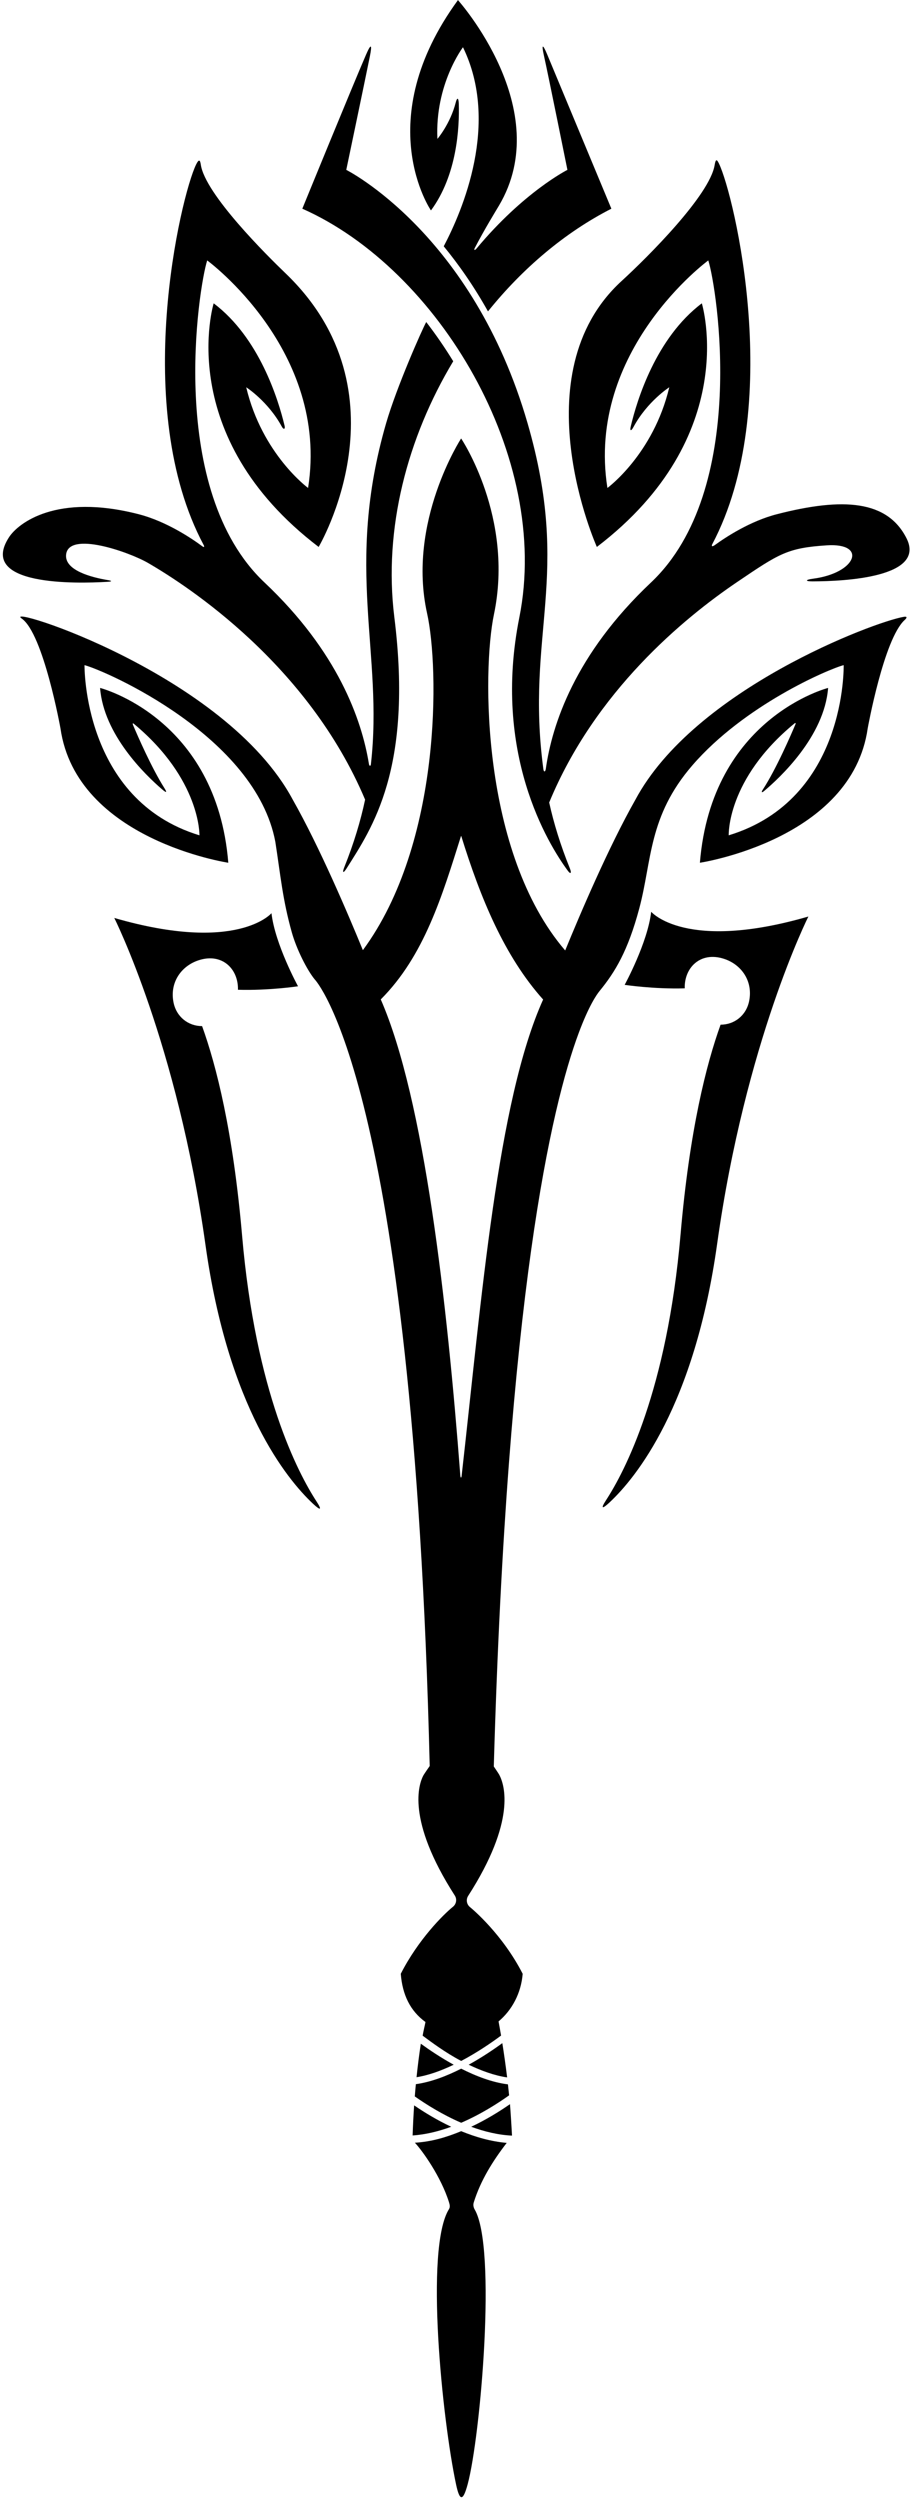 <?xml version="1.0" encoding="UTF-8"?>
<svg xmlns="http://www.w3.org/2000/svg" xmlns:xlink="http://www.w3.org/1999/xlink" width="242pt" height="664pt" viewBox="0 0 242 664" version="1.1">
<g id="surface1">
<path style=" stroke:none;fill-rule:nonzero;fill:rgb(0%,0%,0%);fill-opacity:1;" d="M 121.875 27.594 C 121.828 25.977 121.445 25.727 121.059 27.238 C 119.609 32.922 116.199 36.895 116.199 36.895 C 115.496 22.414 122.984 12.547 122.984 12.547 C 132.805 32.719 122.863 55.961 117.875 65.422 C 121.824 70.234 125.848 75.953 129.629 82.711 C 138.887 71.199 150.117 61.711 162.406 55.434 C 162.406 55.434 148.422 21.824 145.367 14.484 C 144.102 11.449 143.852 11.891 144.453 14.59 C 145.738 20.371 150.73 45.121 150.73 45.121 C 150.73 45.121 139.133 50.953 126.605 66.004 C 126.121 66.582 125.801 66.492 126.129 65.863 C 128.754 60.812 131.715 56.02 132.535 54.633 C 147.723 29.055 121.652 0.027 121.652 0.027 C 98.18 32.184 114.48 55.898 114.48 55.898 C 121.445 46.465 122.059 33.785 121.875 27.594 "/>
<path style=" stroke:none;fill-rule:nonzero;fill:rgb(0%,0%,0%);fill-opacity:1;" d="M 137.961 163.988 C 130.75 200.066 145.578 224.137 150.816 231.262 C 151.609 232.34 151.887 231.914 151.375 230.648 C 148.867 224.449 147.105 218.664 145.887 213.164 C 158.059 183.66 181.605 164.219 195.805 154.605 C 206.984 147.039 209.156 145.535 219.633 144.852 C 230.43 144.148 227.609 152.203 215.961 153.715 C 213.906 153.98 213.781 154.434 215.836 154.426 C 224.473 154.406 246.039 153.336 240.809 142.977 C 235.738 132.934 224.086 132.023 206.379 136.582 C 199.223 138.426 192.746 142.711 189.957 144.734 C 189.027 145.41 188.984 144.973 189.215 144.535 C 208.438 108.191 195.086 51.938 190.988 43.449 C 190.453 42.336 190.121 42.098 189.836 43.859 C 188.527 51.828 172.219 68.148 165.129 74.637 C 138.02 99.457 158.551 145.281 158.551 145.281 C 197.242 115.766 186.434 80.57 186.434 80.57 C 174.242 89.766 169.203 106.301 167.562 113.238 C 167.25 114.547 167.656 114.578 168.273 113.434 C 171.941 106.613 177.789 102.867 177.789 102.867 C 173.562 120.664 161.355 129.613 161.355 129.613 C 155.598 93.035 188.152 69.172 188.152 69.172 C 190.465 76.422 198.945 130.176 172.922 154.73 C 152.688 173.824 146.637 192.547 144.992 204.219 C 144.867 205.105 144.449 205.121 144.344 204.32 C 139.52 168.246 151.938 153.195 140.148 112.426 C 125.555 61.949 91.984 45.121 91.984 45.121 C 91.984 45.121 96.762 22.328 98.227 15.094 C 98.93 11.629 98.543 11.5 97.227 14.543 C 93.695 22.688 80.309 55.434 80.309 55.434 C 116.461 71.465 146.461 121.465 137.961 163.988 "/>
<path style=" stroke:none;fill-rule:nonzero;fill:rgb(0%,0%,0%);fill-opacity:1;" d="M 28.465 154.547 C 29.918 154.457 29.844 154.285 28.445 154.051 C 24.52 153.383 17.109 151.562 17.559 147.312 C 18.234 140.969 34.281 146.613 39.305 149.52 C 50.039 155.734 81.879 176.555 96.988 212.402 C 95.793 218.027 94.027 223.945 91.48 230.297 C 90.844 231.887 91.18 232.086 92.109 230.605 C 98.738 220.074 109.77 204.285 104.758 163.988 C 101.816 140.398 108.238 116.188 120.395 95.961 C 118.172 92.328 115.777 88.848 113.227 85.539 C 112.211 87.34 105.355 102.777 102.566 112.426 C 91.465 150.82 101.891 173.516 98.531 202.957 C 98.457 203.598 98.105 203.555 97.992 202.855 C 96.074 191.121 89.734 173.098 70.273 154.73 C 44.25 130.176 52.73 76.422 55.039 69.172 C 55.039 69.172 87.594 93.035 81.84 129.613 C 81.84 129.613 69.633 120.664 65.406 102.867 C 65.406 102.867 71.191 106.57 74.863 113.324 C 75.344 114.207 75.816 114 75.598 113.086 C 73.918 106.059 68.863 89.695 56.762 80.57 C 56.762 80.57 45.949 115.766 84.645 145.281 C 84.645 145.281 108.891 104.312 75.844 72.586 C 71.027 67.961 54.453 51.555 53.34 43.715 C 53.16 42.461 52.832 42.18 52.086 43.715 C 48.004 52.082 34.664 108.383 54.105 144.77 C 54.297 145.129 54.344 145.555 53.711 145.086 C 51.246 143.25 44.418 138.539 36.82 136.582 C 14.969 130.957 4.801 138.977 2.387 142.711 C -6.004 155.68 20.305 155.035 28.465 154.547 "/>
<path style=" stroke:none;fill-rule:nonzero;fill:rgb(0%,0%,0%);fill-opacity:1;" d="M 172.98 242.184 C 172.051 250.406 165.934 261.598 165.934 261.598 C 165.934 261.598 173.652 262.762 181.891 262.523 C 181.746 257.008 186.07 252.664 192.289 254.672 C 196.965 256.176 200.094 260.613 198.996 265.941 C 198.207 269.754 195.062 272.184 191.418 272.176 C 187.652 282.605 183.184 300.102 180.785 327.891 C 177.195 369.445 165.953 390.855 160.988 398.484 C 159.516 400.75 159.898 400.977 162 399 C 168.922 392.496 184.477 373.508 190.512 330.34 C 198.02 276.684 214.742 243.445 214.742 243.445 C 182.059 252.922 172.98 242.184 172.98 242.184 "/>
<path style=" stroke:none;fill-rule:nonzero;fill:rgb(0%,0%,0%);fill-opacity:1;" d="M 64.316 328.266 C 61.918 300.48 57.449 282.984 53.684 272.555 C 50.035 272.562 46.895 270.133 46.105 266.32 C 45.008 260.992 48.137 256.555 52.809 255.051 C 59.027 253.043 63.352 257.387 63.211 262.902 C 71.449 263.141 79.168 261.977 79.168 261.977 C 79.168 261.977 73.051 250.785 72.117 242.562 C 72.117 242.562 63.039 253.301 30.355 243.824 C 30.355 243.824 47.082 277.062 54.59 330.719 C 60.625 373.887 76.18 392.875 83.102 399.379 C 85.203 401.355 85.586 401.129 84.113 398.863 C 79.148 391.234 67.906 369.824 64.316 328.266 "/>
<path style=" stroke:none;fill-rule:nonzero;fill:rgb(0%,0%,0%);fill-opacity:1;" d="M 125.172 564.91 C 128.645 566.188 132.324 567.09 136.008 567.262 C 135.961 566.09 135.598 560.27 135.473 558.906 C 132.711 560.824 129.172 563.027 125.172 564.91 "/>
<path style=" stroke:none;fill-rule:nonzero;fill:rgb(0%,0%,0%);fill-opacity:1;" d="M 110.188 556.852 C 113.34 559.066 117.652 561.75 122.512 563.848 C 127.578 561.66 132.059 558.828 135.242 556.562 C 135.145 555.57 135.039 554.594 134.93 553.645 C 130.789 553.137 126.457 551.477 122.512 549.477 C 118.684 551.418 114.492 553.039 110.469 553.598 C 110.367 554.652 110.273 555.734 110.188 556.852 "/>
<path style=" stroke:none;fill-rule:nonzero;fill:rgb(0%,0%,0%);fill-opacity:1;" d="M 109.609 567.219 C 113.094 566.984 116.562 566.117 119.852 564.91 C 116.074 563.133 112.703 561.07 110.012 559.227 C 109.84 561.746 109.703 564.414 109.609 567.219 "/>
<path style=" stroke:none;fill-rule:nonzero;fill:rgb(0%,0%,0%);fill-opacity:1;" d="M 124.5 548.43 C 127.824 550.023 131.355 551.316 134.715 551.801 C 134.312 548.477 133.875 545.434 133.438 542.699 C 131.219 544.32 128.078 546.457 124.5 548.43 "/>
<path style=" stroke:none;fill-rule:nonzero;fill:rgb(0%,0%,0%);fill-opacity:1;" d="M 134.605 569.191 C 130.422 568.828 126.309 567.645 122.512 566.082 C 118.48 567.738 114.656 568.875 110.211 569.152 C 112.211 571.277 117.148 578.164 119.273 584.965 C 119.469 585.59 119.617 586.223 119.273 586.777 C 112.773 597.199 117.508 642.801 121.148 659.902 C 122.078 664.27 122.957 664.629 124.246 659.816 C 127.625 647.215 132.023 597.027 126.094 586.883 C 125.762 586.316 125.652 585.633 125.848 585.012 C 127.68 579.133 130.906 573.996 134.605 569.191 "/>
<path style=" stroke:none;fill-rule:nonzero;fill:rgb(0%,0%,0%);fill-opacity:1;" d="M 110.652 551.75 C 113.906 551.23 117.309 549.973 120.52 548.43 C 117.051 546.52 113.996 544.453 111.789 542.852 C 111.383 545.496 110.992 548.465 110.652 551.75 "/>
<path style=" stroke:none;fill-rule:nonzero;fill:rgb(0%,0%,0%);fill-opacity:1;" d="M 240.078 163.844 C 232.234 165.16 184.453 183.105 168.781 212.43 C 161.68 224.969 154.09 242.797 150.137 252.465 C 127.809 226.465 128.098 178.074 131.211 163.215 C 136.609 137.414 122.496 116.465 122.496 116.465 C 122.496 116.465 108.059 138.664 113.461 162.965 C 116.66 177.363 117.367 223.941 96.395 252.383 C 92.434 242.695 84.867 224.934 77.781 212.43 C 59.871 178.918 0.023 160.266 5.781 164.309 C 11.539 168.352 16.062 193.461 16.062 193.461 C 20.293 223.086 60.645 229.164 60.645 229.164 C 57.52 190.605 26.586 182.727 26.586 182.727 C 27.52 195.102 38.527 205.766 43.031 209.641 C 44.246 210.688 44.461 210.586 43.637 209.285 C 40.234 203.902 36.559 195.453 35.375 192.66 C 35.125 192.066 35.309 192.047 35.586 192.277 C 53.328 207.047 52.984 221.879 52.984 221.879 C 21.938 212.43 22.449 176.672 22.449 176.672 C 28.289 178.238 67.895 195.656 73.141 223.609 C 74.531 232.574 75.062 238.902 77.512 247.641 C 78.773 252.141 81.559 257.652 83.586 260.129 C 83.586 260.129 109.77 286.926 114.148 469.09 C 114.148 469.09 112.676 471.164 112.398 471.715 C 111.34 473.801 107.773 483.191 120.816 503.496 C 121.438 504.461 121.227 505.742 120.336 506.465 C 117.703 508.598 111.082 515.223 106.461 524.277 C 106.898 529.836 108.945 534.121 113.023 537.09 C 112.832 538.082 112.461 539.586 112.273 540.715 C 114.672 542.484 118.262 545.191 122.512 547.43 C 126.879 545.125 130.719 542.461 133.105 540.688 C 132.879 539.352 132.652 538.09 132.438 536.93 C 136.016 533.93 138.438 529.414 138.844 524.281 C 133.488 513.797 125.539 507.121 124.844 506.559 C 123.949 505.836 123.742 504.559 124.359 503.59 C 137.18 483.637 134.043 474.062 132.617 471.402 C 132.414 471.02 131.172 469.211 131.172 469.211 C 134.754 344.133 146.484 293.859 153.723 274.406 C 156.41 267.18 158.477 264.203 159.273 263.23 C 163.426 258.152 166.805 252.555 169.801 241.363 C 173.23 228.562 172.16 216.887 183.949 203.258 C 197.703 187.359 219.859 177.812 224.113 176.672 C 224.113 176.672 224.988 212.316 193.578 221.879 C 193.578 221.879 192.988 207.023 211.035 192.168 C 211.215 192.023 211.484 191.953 211.316 192.355 C 210.266 194.855 206.238 204.211 202.621 209.762 C 202.156 210.477 202.348 210.641 202.984 210.105 C 207.062 206.688 219.004 195.637 219.98 182.727 C 219.98 182.727 189.047 190.605 185.922 229.164 C 185.922 229.164 226.27 223.086 230.5 193.461 C 230.5 193.461 234.781 169.715 240.312 164.691 C 241.066 164.004 240.934 163.699 240.078 163.844 Z M 122.648 391.84 C 122.586 392.684 122.336 392.688 122.273 391.844 C 118.812 346.355 112.742 291.992 101.148 265.465 C 112.703 253.887 117.461 237.965 122.496 221.965 C 127.617 238.523 133.961 253.965 144.277 265.496 C 132.086 292.551 127.941 345.094 122.648 391.84 "/>
</g>
</svg>
